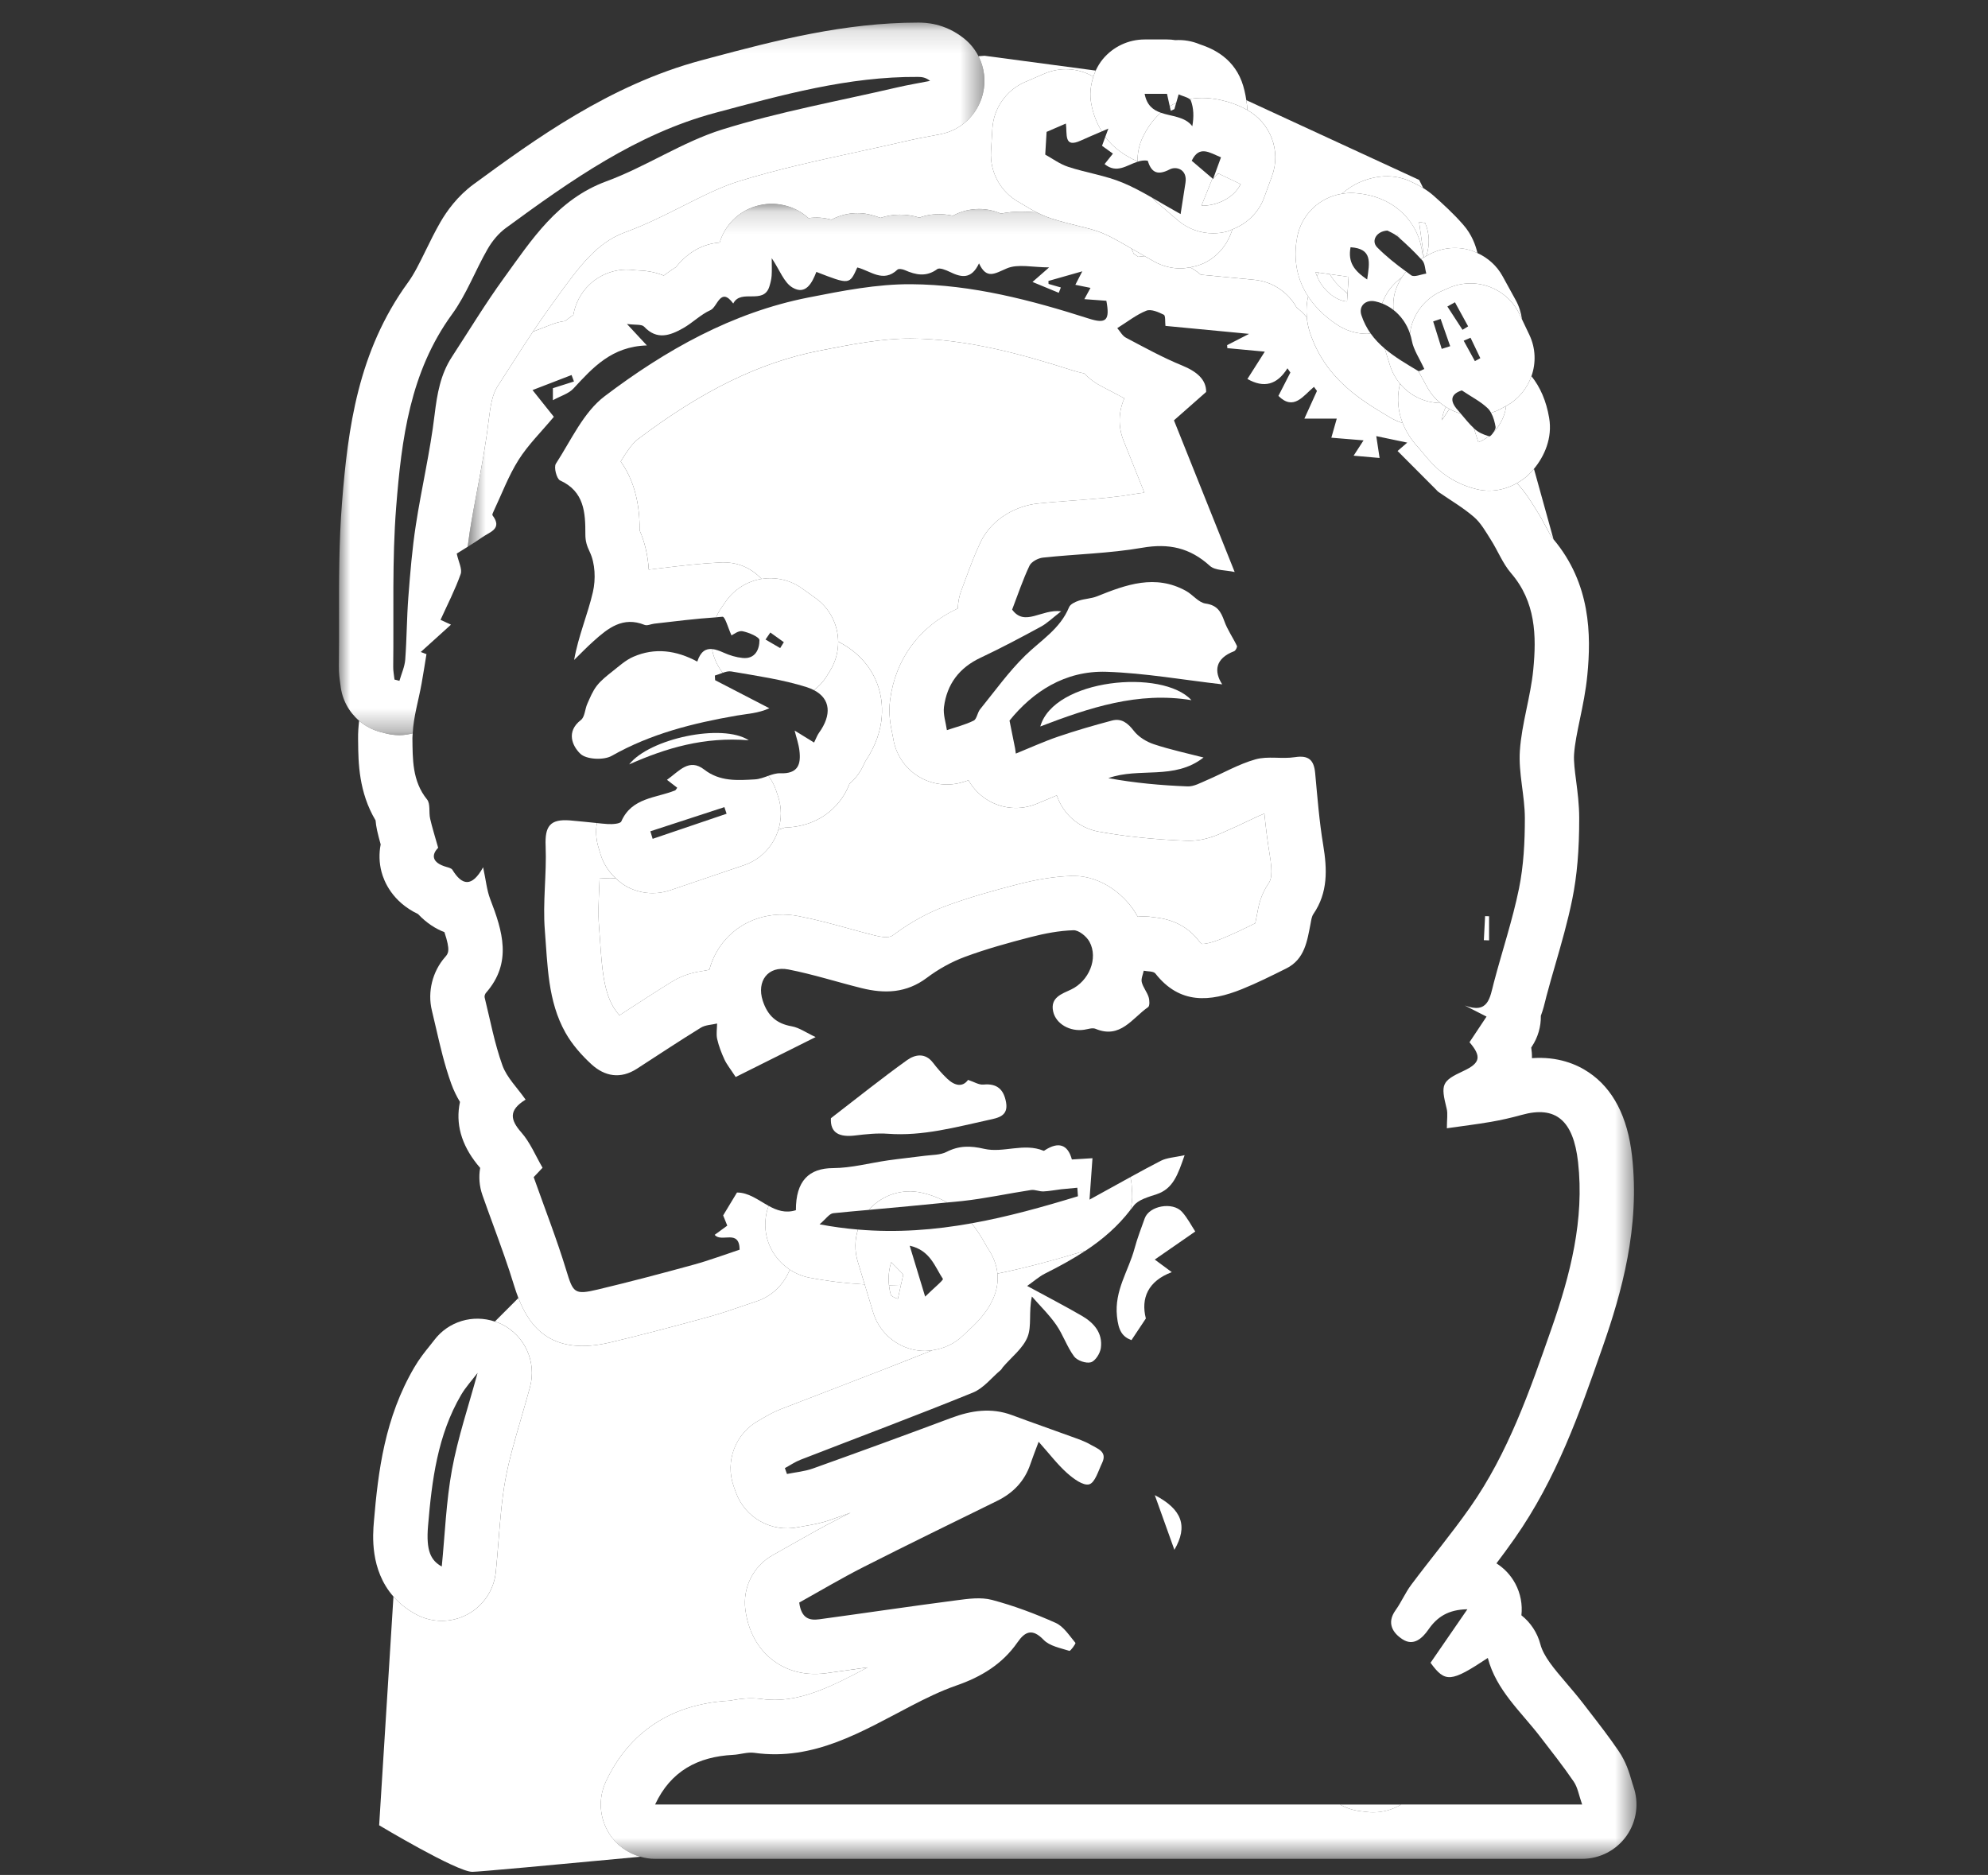<svg height="83" viewBox="0 0 88 83" width="88" xmlns="http://www.w3.org/2000/svg" xmlns:xlink="http://www.w3.org/1999/xlink"><rect x="0" y="0" width="88" height="83" fill="#333333" stroke="none"/><mask id="a" fill="#fff"><path d="m.702.161h51.738v73.263h-51.738z" fill="#fff" fill-rule="evenodd"/></mask><mask id="b" fill="#fff"><path d="m0 .138h28.576v31.544h-28.576z" fill="#fff" fill-rule="evenodd"/></mask><g fill="#fff" fill-rule="evenodd" transform="translate(15)"><path d="m43.233 12.047c.015.057.038.112.06.168.032-.05.068-.097.104-.145z"/><path d="m52.148 21.388c.349.375.593.763.78 1.064l.094.149c.149.235.284.483.417.732.09.17.213.403.271.471.021.023.038.047.057.07l-.866-3.119c-.084.101-.169.195-.256.276-.152.143-.321.256-.497.357"/><path d="m51.114 19.131c.221-.23.41-.535.51-.91.022-.085.033-.167.044-.25l-.23.126c-.14.076-.286.133-.433.18.103.184.163.415.198.621.009.057-.035.149-.089.233"/><path d="m50.242 18.957.196.617c.152-.048.31-.146.465-.266-.227-.058-.463-.168-.637-.325-.008-.007-.015-.017-.024-.026"/><path d="m24.398 56.894c-.016 0-.031-.001-.047-.001.017.15.044.302.094.454.084.063.191.12.301.145l.135-.612c-.161.003-.32.014-.483.014"/><path d="m20.501 26.046.598.429c.644.462.995 1.186 1.004 1.927.864.438 1.486 1.124 1.773 1.993.207.626.398 1.874-.579 3.318-.038.086-.069.151-.104.222-.144.294-.346.551-.59.761-.133.354-.331.673-.59.956-.405.44-1.118.95-2.274.983-.078.028-.176.061-.285.095-.22.711-.761 1.311-1.518 1.569l-3.273 1.111c-.252.085-.513.127-.773.127-.379 0-.757-.09-1.102-.266-.2-.104-.375-.243-.537-.394-.155.008-.315.013-.49.002l-.217-.015c-.005.132-.011.262-.017.392-.028.622-.053 1.209-.012 1.732.018.221.034.443.048.665.081 1.153.15 2.148.563 2.882.057.102.148.241.294.41l.181-.118c.717-.467 1.434-.933 2.163-1.382.547-.337 1.081-.421 1.368-.466l.078-.013c.063-.016.126-.027.189-.038.132-.494.373-.951.717-1.34.787-.89 2.003-1.276 3.245-1.031.787.153 1.531.358 2.249.556.369.101.737.204 1.108.296.604.15.741.047.862-.045.708-.53 1.502-.966 2.297-1.261 1.061-.393 2.142-.689 3.15-.951.909-.234 1.675-.353 2.415-.377h.083c1.273 0 2.346.906 2.814 1.765.007.013.014.027.021.04.225-.025.454-.018.678.021.379.037 1.322.15 1.998 1.009.091.116.153.165.171.174-.001.001.007-.001.025 0 .076 0 .321-.017.842-.227.491-.198.996-.443 1.491-.689.021-.096.042-.207.059-.294l.031-.162c.05-.277.142-.787.498-1.306.107-.158.2-.388.046-1.309-.1-.601-.172-1.194-.23-1.779-.239.091-.509.221-.79.355-.271.13-.543.26-.819.376l-.106.049c-.366.168-.97.456-1.777.418-1.412-.056-2.668-.188-3.847-.402-.877-.161-1.577-.787-1.851-1.605-.098.042-.199.084-.299.127-.204.085-.406.171-.61.253-.688.28-1.469.226-2.112-.149-.376-.218-.679-.531-.887-.899-.062.02-.124.039-.185.06-.678.229-1.422.144-2.032-.231-.609-.375-1.019-1.002-1.12-1.711-.008-.055-.02-.111-.033-.167-.072-.345-.182-.869-.102-1.498.236-1.822 1.296-3.261 2.988-4.055.004-.002.009-.004.012-.006.006-.273.059-.546.16-.808.068-.18.133-.357.198-.533.189-.512.385-1.041.641-1.582.537-1.123 1.685-1.626 2.506-1.716.567-.061 1.13-.102 1.694-.144.899-.068 1.75-.131 2.552-.271.17-.029.339-.053.507-.07l-.924-2.308c-.246-.615-.221-1.289.037-1.87-.231-.118-.457-.239-.682-.358l-.371-.197c-.31-.163-.546-.361-.725-.546-.172-.034-.347-.08-.528-.137-2.253-.721-4.678-1.39-7.144-1.407-1.281-.005-2.62.258-4.052.539-2.64.519-5.191 1.767-8.047 3.929-.232.174-.488.551-.745.974.779 1.086.838 2.354.841 3.059.231.529.366 1.121.4 1.723.006.002.011.002.015.004l.6-.071c.815-.098 1.658-.199 2.533-.243.74-.041 1.358.213 1.848.729.63-.101 1.27.045 1.788.417"/><path d="m39.873 8.234c.016-.027.035-.052.049-.081l-.04-.019c-.002.034-.006.067-.009.1"/><path d="m35.082 11.001c.037.079.077.156.105.238.069.04.135.083.2.13.096-.016.191-.024.285-.03-.15-.086-.304-.173-.448-.258-.05-.029-.093-.052-.142-.08"/><path d="m48.086 9.874c-.093-.021-.184-.037-.27-.047l.218 1.564.1-.056c.166-.485.147-1.006-.048-1.461"/><path d="m41.309 7.785-.35.96c-.24.66-.761 1.161-1.409 1.409-.189.64-.622 1.184-1.229 1.483-.204.099-.42.158-.639.197.156.086.316.188.47.326l2.368.226c.808.077 1.503.551 1.88 1.235.166.121.314.266.446.427-.03-.315-.012-.626.059-.927-.604-.922-.625-1.878-.487-2.618.191-1.015.994-1.765 1.98-1.925.505-.449 1.164-.733 1.883-.773.434-.016.861.07 1.243.268.119.056.29.139.477.254l-.18-.361-7.652-3.532c.023.145.041.291.048.441 1.015.566 1.498 1.79 1.092 2.91"/><path d="m11.971 81.174c-.441-.693-.499-1.563-.151-2.309.718-1.542 2.257-3.416 5.506-3.582l.081-.017c.284-.05.754-.132 1.316-.055 1.558.222 3.018-.516 4.685-1.398-.606.086-1.211.171-1.818.253-1.147.157-1.928-.227-2.381-.574-.466-.355-1.054-1.032-1.215-2.232-.129-.98.353-1.94 1.216-2.42.274-.151.55-.309.83-.468.671-.382 1.366-.776 2.1-1.149.171-.087.343-.174.514-.26-.286.103-.573.205-.863.309-.452.161-.863.23-1.194.285-.093.015-.186.03-.276.05-1.172.239-2.347-.42-2.749-1.549l-.091-.253c-.401-1.118.073-2.361 1.118-2.928l.143-.083c.202-.118.477-.281.824-.416.81-.314 1.623-.627 2.436-.938 1.408-.541 2.852-1.1 4.276-1.668-.109.014-.217.031-.327.031-.198 0-.397-.025-.592-.074-.817-.208-1.465-.827-1.709-1.633l-.375-1.238c-.802-.046-1.618-.14-2.45-.3-.316-.061-.606-.186-.865-.355-.258.648-.777 1.174-1.468 1.402-.192.063-.384.13-.581.196-.493.171-1.003.346-1.556.498-1.695.466-3.07.823-4.328 1.123-2.554.609-3.559-.616-4.08-1.963l-1.042 1.043c.098.033.198.067.295.113 1.034.508 1.562 1.677 1.26 2.788-.127.471-.261.933-.394 1.388-.275.945-.534 1.835-.693 2.695-.159.865-.231 1.78-.308 2.748-.036.451-.073.902-.117 1.35-.081.805-.559 1.516-1.276 1.892-.35.183-.734.275-1.117.275-.401 0-.803-.1-1.165-.301-.405-.223-.723-.488-.974-.774l-.633 10.125s3.436 2.061 4.124 2.061c.261 0 3.513-.298 7.438-.668-.561-.16-1.053-.516-1.374-1.02"/><path d="m28.507 4.152c-.224.91-.953 1.607-1.872 1.788l-.491.094c-.301.056-.602.111-.9.181-.758.175-1.519.341-2.28.507-1.843.401-3.583.78-5.276 1.307-.778.242-1.581.647-2.433 1.076-.813.412-1.656.837-2.585 1.178-1.229.453-1.981 1.437-3.106 3.006l-.313.434c-.225.312-.442.633-.659.958l.842-.324c.188-.073.384-.121.58-.145.117-.092.239-.184.366-.273.041-.242.12-.479.237-.706.468-.902 1.449-1.415 2.461-1.275.057.008.11.008.155.01.239.012.676.034 1.148.231.151-.112.329-.243.537-.372.545-.675 1.191-1.033 1.939-1.089.226-.758.818-1.372 1.602-1.611.827-.25 1.714-.038 2.33.53.338-.05.683-.026 1.014.068.515-.278 1.13-.37 1.728-.219.164.041.312.089.446.138.536-.183 1.137-.192 1.719-.011.399-.147.893-.212 1.486-.084.346-.191.743-.296 1.155-.296h.009c.337.001.662.072.959.203.596-.123 1.145-.088 1.588-.055-.23-.116-.428-.234-.59-.334-.065-.039-.126-.077-.188-.111-.817-.447-1.303-1.325-1.248-2.255l.061-1.008c.055-.906.615-1.704 1.447-2.063l.855-.369c.689-.297 1.477-.255 2.132.113.006.004.013.007.02.011.007-.003.015-.003.022-.005.03-.086.058-.172.098-.255l-4.921-.657-.267.021c.256.504.333 1.093.193 1.663"/><path d="m50.683 41.62c.077.003.154.005.232.008v-1.068c-.058-.002-.118-.003-.176-.005-.019.355-.037.711-.056 1.065"/><path d="m52.303 70.218c-.032-.091-.057-.178-.08-.258-.102-.346-.24-.821-.573-1.309-.423-.621-.869-1.197-1.3-1.753l-.269-.35c-.239-.31-.494-.61-.75-.91-.539-.632-1.006-1.178-1.146-1.715-.135-.513-.433-.96-.839-1.28.053-.475-.036-.965-.271-1.403-.2-.373-.49-.679-.834-.896.27-.357.54-.723.801-1.096 1.861-2.651 2.882-5.571 3.869-8.394l.035-.1c.841-2.405 1.654-5.292 1.296-8.451-.195-1.727-.839-2.97-1.914-3.693-.534-.361-1.369-.713-2.515-.63.003-.163-.009-.321-.032-.47l.025-.039c.271-.407.409-.886.401-1.367.103-.275.163-.524.208-.708l.036-.147c.126-.479.265-.957.403-1.434.264-.917.539-1.865.742-2.862.213-1.045.311-2.189.309-3.602-.001-.599-.073-1.154-.136-1.644-.059-.445-.112-.864-.092-1.171.031-.471.143-1.005.261-1.57.128-.615.26-1.251.327-1.947.173-1.768.152-4.042-1.498-6.007-.02-.023-.036-.047-.057-.07-.058-.069-.181-.301-.271-.471-.133-.249-.268-.497-.417-.732l-.094-.149c-.187-.302-.432-.689-.78-1.064-.377.213-.794.334-1.22.334-.187 0-.374-.022-.559-.066-.627-.147-1.237-.461-1.707-.881-.301-.27-.523-.54-.702-.757-.058-.071-.117-.144-.18-.212-.341-.369-.552-.733-.689-1.079-.225-.069-.411-.159-.548-.241l-.129-.077c-1.17-.699-2.771-1.657-3.438-3.717-.069-.213-.11-.429-.13-.644-.132-.161-.28-.306-.446-.427-.377-.684-1.073-1.158-1.88-1.235l-2.368-.226c-.154-.138-.314-.24-.47-.326-.14.024-.28.048-.421.048-.401 0-.802-.1-1.163-.3-.148-.081-.284-.162-.426-.243-.094.006-.188.013-.285.03-.064-.047-.131-.09-.199-.13-.029-.082-.069-.159-.106-.238-.478-.279-.907-.525-1.309-.694-.28-.118-.66-.211-1.064-.311-.357-.089-.763-.189-1.178-.326-.238-.078-.449-.173-.638-.269-.443-.033-.992-.068-1.588.055-.297-.131-.622-.202-.959-.203h-.009c-.412 0-.808.105-1.155.297-.593-.129-1.087-.064-1.485.084-.582-.182-1.184-.173-1.72.01-.134-.048-.282-.097-.445-.137-.599-.152-1.214-.06-1.729.219-.331-.095-.676-.119-1.014-.069-.616-.568-1.503-.78-2.33-.53-.784.239-1.376.853-1.602 1.611-.748.056-1.394.414-1.939 1.089-.208.129-.386.26-.537.372-.472-.197-.909-.219-1.148-.23-.045-.002-.098-.002-.155-.011-1.012-.14-1.993.373-2.461 1.275-.117.227-.196.464-.237.706-.127.089-.249.181-.366.273-.196.024-.392.072-.58.145l-.842.325c-.299.448-.596.906-.9 1.383-.223.349-.446.698-.672 1.044-.214.328-.306.809-.393 1.528-.124 1.04-.313 2.049-.498 3.026-.122.646-.244 1.293-.345 1.943-.03.198-.056.398-.082.598.216-.133.439-.274.659-.43.318-.226.895-.363.441-.962-.023-.031.022-.126.05-.184.36-.763.658-1.566 1.105-2.274.422-.667 1.001-1.234 1.56-1.903-.208-.261-.523-.655-.944-1.184.626-.242 1.176-.455 1.728-.666.035.095.07.19.106.286-.288.091-.576.183-.933.297v.532c.35-.192.698-.289.908-.515.858-.927 1.692-1.863 3.253-1.91-.321-.346-.524-.565-.883-.95.378.051.655.006.759.118.569.61 1.155.391 1.727.069.422-.238.779-.607 1.216-.802.306-.137.44-1.055 1.004-.291.337-.668 1.344.076 1.6-.756.047-.155.088-.315.099-.474.017-.228.004-.457.004-.778.356.528.54 1.077.918 1.301.589.35.871-.21 1.058-.692 1.468.571 1.468.571 1.812-.197.583.146 1.145.698 1.778.096.055-.051.225-.022.32.02.49.216.953.317 1.444-.044.101-.074.382.042.554.125.501.245.951.347 1.292-.378.336.726.697.45 1.23.223.494-.211 1.149-.045 1.874-.045-.251.221-.404.353-.736.645.447.185.804.332 1.162.48.032-.078.062-.157.093-.236-.181-.052-.363-.105-.545-.157-.001-.044-.003-.088-.005-.132.454-.129.907-.258 1.499-.426-.131.255-.205.395-.308.597.214.043.412.083.671.136-.097.177-.177.324-.272.499.36.027.671.05.974.072.164.866-.005 1.036-.776.788-2.561-.819-5.167-1.502-7.862-1.521-1.516-.011-3.051.293-4.551.588-3.377.665-6.322 2.328-9.015 4.367-.942.711-1.49 1.954-2.163 2.991-.1.153.033.669.185.739 1.074.489 1.123 1.425 1.12 2.386 0 .296.06.499.195.782.241.505.269 1.208.139 1.771-.227.99-.642 1.937-.831 3.008.283-.275.556-.56.849-.822.644-.58 1.304-1.118 2.27-.729.116.047.282-.037.425-.054.912-.104 1.824-.221 2.74-.281.058-.131.124-.26.206-.38l.21-.305c.365-.534.93-.898 1.567-1.011.011-.001.021 0 .031-.002-.49-.516-1.107-.771-1.848-.729-.875.044-1.717.145-2.533.242l-.599.072c-.005-.002-.01-.002-.016-.004-.034-.603-.169-1.194-.399-1.723-.003-.705-.063-1.973-.842-3.059.258-.423.514-.8.745-.974 2.856-2.162 5.407-3.41 8.047-3.93 1.432-.28 2.771-.544 4.053-.538 2.465.017 4.89.686 7.143 1.406.181.058.357.104.528.138.179.185.415.383.725.546l.371.196c.225.12.451.241.682.359-.258.581-.282 1.255-.036 1.87l.923 2.308c-.167.017-.336.041-.506.07-.803.139-1.654.203-2.553.27-.564.042-1.127.084-1.693.145-.822.09-1.97.593-2.506 1.716-.257.541-.452 1.07-.642 1.582-.064.175-.13.353-.198.533-.101.262-.153.535-.159.808-.004.001-.009.003-.013.005-1.691.794-2.752 2.234-2.987 4.056-.08.629.029 1.152.101 1.498.013.056.026.111.033.167.101.709.511 1.336 1.121 1.711.609.375 1.353.46 2.031.231.061-.021.123-.041.185-.06.208.368.511.681.887.898.644.375 1.424.43 2.112.15.204-.082.407-.168.61-.253.1-.043.201-.085.3-.127.273.818.973 1.444 1.85 1.604 1.179.215 2.436.347 3.847.403.807.038 1.411-.25 1.777-.418l.107-.049c.275-.116.547-.246.818-.376.281-.134.551-.264.79-.356.059.585.13 1.179.23 1.78.154.921.061 1.151-.045 1.308-.357.52-.449 1.03-.498 1.307l-.032.162c-.016.087-.038.197-.058.294-.495.246-1 .49-1.492.689-.521.21-.766.227-.841.227-.019-.001-.027.001-.026 0-.017-.01-.08-.058-.171-.174-.675-.859-1.619-.972-1.998-1.009-.224-.04-.453-.046-.677-.021-.008-.014-.015-.027-.022-.04-.468-.859-1.541-1.766-2.813-1.766-.028 0-.056 0-.083.001-.741.024-1.507.143-2.415.377-1.009.262-2.089.558-3.151.95-.795.295-1.589.732-2.297 1.262-.121.092-.257.195-.862.045-.371-.093-.739-.195-1.107-.296-.719-.198-1.462-.403-2.249-.556-1.243-.246-2.458.141-3.246 1.031-.343.388-.584.846-.716 1.34-.064.01-.126.022-.19.038l-.078.012c-.287.045-.821.13-1.368.467-.729.448-1.445.915-2.163 1.382l-.181.118c-.145-.169-.237-.308-.294-.41-.413-.734-.482-1.729-.562-2.882-.015-.222-.031-.444-.049-.665-.041-.523-.016-1.11.013-1.732.005-.13.011-.26.016-.392l.217.015c.175.011.335.006.49-.002-.304-.287-.541-.643-.664-1.051l-.1-.329c-.108-.356-.121-.717-.067-1.063-.396-.038-.792-.083-1.189-.116-.89-.07-1.116.262-1.078 1.137.05 1.24-.134 2.493-.035 3.727.124 1.537.124 3.132.913 4.533.291.518.707.991 1.147 1.396.59.542 1.29.668 2.015.2.942-.609 1.877-1.23 2.832-1.818.201-.124.477-.125.718-.184-.002.228-.045.464.002.681.071.312.188.617.322.908.1.219.259.411.499.779 1.072-.536 2.209-1.104 3.538-1.768-.419-.194-.725-.419-1.059-.477-.686-.119-1.071-.484-1.282-1.135-.278-.861.231-1.558 1.138-1.38 1.089.212 2.154.556 3.233.824 1.023.255 1.988.225 2.892-.454.509-.383 1.09-.708 1.687-.929.951-.353 1.935-.623 2.918-.878.615-.158 1.254-.281 1.886-.3.236-.008.579.27.709.508.404.739-.027 1.747-.818 2.118-.409.191-.925.354-.789.97.124.56.757.902 1.372.808.169-.025.367-.099.505-.04 1.103.461 1.624-.477 2.326-.961.077-.054.066-.31.022-.447-.074-.229-.246-.428-.303-.659-.037-.152.054-.336.087-.506.176.038.431.015.517.125 1.078 1.375 2.42 1.26 3.83.691.67-.27 1.319-.595 1.967-.918.818-.409.922-1.218 1.074-1.994.027-.141.045-.299.122-.412.651-.951.613-1.98.434-3.061-.175-1.051-.256-2.118-.355-3.18-.054-.574-.283-.799-.895-.704-.575.09-1.2-.058-1.747.097-.746.21-1.436.614-2.156.922-.275.117-.57.286-.85.275-1.172-.045-2.341-.151-3.507-.365 1.375-.493 2.917.103 4.214-.914-.735-.19-1.48-.348-2.198-.587-.329-.109-.678-.322-.886-.591-.27-.348-.546-.57-.972-.457-.798.213-1.594.442-2.376.709-.637.217-1.252.499-1.877.753-.011-.075-.021-.151-.032-.227-.07-.349-.14-.698-.248-1.234 1.017-1.26 2.442-2.22 4.294-2.16 1.71.057 3.411.361 5.121.556-.369-.565-.319-1.146.528-1.467.066-.025.148-.186.123-.236-.176-.37-.421-.713-.557-1.096-.152-.424-.314-.705-.831-.778-.31-.043-.565-.395-.87-.562-1.357-.747-2.644-.277-3.931.241-.256.104-.552.105-.815.195-.161.054-.373.155-.427.29-.391.957-1.248 1.463-1.941 2.139-.737.722-1.346 1.576-1.999 2.381-.12.149-.141.43-.283.499-.373.185-.786.286-1.184.421-.048-.342-.172-.692-.13-1.022.131-1.015.677-1.741 1.624-2.185.904-.425 1.787-.895 2.665-1.372.281-.152.517-.388.899-.682-.872-.112-1.608.698-2.17-.075.261-.679.476-1.33.768-1.943.085-.178.38-.335.594-.358 1.466-.158 2.951-.185 4.398-.437 1.177-.204 2.111.001 2.991.8.239.217.704.184 1.1.274-.891-2.224-1.785-4.459-2.688-6.714.518-.456.915-.806 1.425-1.256.007-.551-.415-.907-1.071-1.175-.853-.348-1.665-.798-2.482-1.229-.155-.082-.252-.274-.381-.422.455-.284.844-.595 1.287-.772.207-.082.537.061.773.179.081.041.05.309.072.494 1.157.11 2.373.226 3.703.353-.376.193-.674.346-.972.499.003.045.006.089.009.133.512.049 1.025.096 1.658.155-.295.464-.532.837-.769 1.21.733.414 1.312.261 1.772-.473.042.062.086.125.13.187-.179.351-.359.7-.53 1.035.681.675 1.101-.009 1.574-.4.044.059.089.119.133.18-.171.375-.341.75-.557 1.226h1.433c-.07.244-.147.519-.24.845.449.037.89.073 1.426.117-.175.271-.287.443-.44.679.373.033.709.062 1.15.101-.049-.323-.089-.589-.147-.967.443.092.848.177 1.371.287-.244.212-.383.332-.428.371.57.571 1.136 1.139 1.704 1.709.033.034.063.074.102.101.527.366 1.087.691 1.57 1.107.311.267.526.655.751 1.01.311.487.525 1.05.896 1.481 1.091 1.266 1.131 2.766.983 4.275-.117 1.204-.512 2.385-.593 3.588-.067.984.22 1.987.221 2.981.001 1.041-.053 2.102-.26 3.119-.287 1.406-.749 2.775-1.114 4.167-.172.656-.236 1.4-1.284 1.009.302.154.605.308.962.491-.265.397-.513.77-.754 1.134.544.637.476.925-.267 1.272-.965.45-1.015.585-.744 1.669.057.223.009.472.009.868.692-.099 1.328-.176 1.959-.285.456-.079.909-.183 1.355-.307 1.507-.42 2.284.245 2.492 2.081.289 2.555-.341 4.997-1.177 7.387-.96 2.745-1.913 5.499-3.602 7.906-.824 1.176-1.748 2.281-2.608 3.432-.261.35-.434.763-.688 1.118-.41.569-.128 1.011.311 1.293.479.307.863-.033 1.144-.438.381-.55.871-.881 1.722-.894-.598.869-1.118 1.624-1.631 2.368.649.892.903.869 2.535-.213.375 1.43 1.465 2.374 2.315 3.481.505.658 1.023 1.309 1.489 1.994.177.259.228.605.372 1.013h-8.009c-.366.219-.79.345-1.239.345-.094 0-.191-.005-.288-.017l-.286-.034c-.325-.039-.628-.143-.896-.294h-30.318c.69-1.48 1.89-2.117 3.45-2.198.316-.016.639-.133.943-.09 2.639.369 4.762-.944 6.946-2.08.649-.337 1.313-.663 2.002-.902 1.094-.38 2.028-.942 2.699-1.907.331-.478.655-.636 1.158-.113.265.276.743.362 1.139.488.051.017.293-.325.27-.353-.269-.319-.519-.724-.873-.884-.91-.408-1.856-.762-2.819-1.018-.49-.131-1.055-.052-1.576.017-2.026.263-4.047.565-6.071.84-.413.056-.792-.013-.888-.74.91-.506 1.863-1.074 2.85-1.575 1.958-.994 3.933-1.954 5.905-2.923.714-.35 1.223-.875 1.479-1.636.09-.269.196-.533.364-.984.485.544.833 1.004 1.254 1.381.278.248.718.577.983.503.26-.073.406-.603.572-.945.246-.511-.212-.634-.503-.807-.268-.159-.574-.258-.869-.366-.869-.319-1.744-.619-2.611-.944-.925-.344-1.811-.209-2.708.127-2.031.761-4.07 1.504-6.113 2.235-.365.13-.763.164-1.146.242-.03-.087-.06-.173-.092-.26.23-.124.45-.276.692-.37 2.545-.989 5.103-1.945 7.633-2.974.47-.191.828-.661 1.236-1.004.036-.031.056-.082.087-.119.378-.444.895-.834 1.097-1.347.187-.481.04-1.093.189-1.783.363.416.765.805 1.078 1.256.305.439.475.973.792 1.399.136.182.53.319.742.257.199-.059.409-.396.441-.633.089-.661-.305-1.113-.84-1.423-.756-.438-1.532-.84-2.422-1.323.311-.218.536-.421.798-.552.62-.31 1.223-.638 1.791-1.013-1.234.373-2.535.739-3.905 1.019.066.685-.198 1.514-1.191 2.429-.105.095-.22.2-.323.302-.375.369-.856.59-1.361.66-1.424.569-2.868 1.127-4.276 1.668-.813.312-1.626.624-2.436.939-.347.135-.622.298-.824.416l-.143.083c-1.045.566-1.519 1.809-1.118 2.928l.091.253c.402 1.128 1.577 1.788 2.749 1.548.09-.019.183-.034.276-.049.331-.055.742-.124 1.194-.286.29-.103.577-.206.863-.308-.171.086-.343.173-.514.26-.734.373-1.429.767-2.1 1.149-.28.159-.556.316-.83.468-.863.48-1.345 1.44-1.216 2.42.161 1.2.749 1.877 1.215 2.232.453.347 1.234.731 2.381.573.607-.082 1.212-.167 1.817-.253-1.667.882-3.126 1.621-4.684 1.399-.562-.077-1.032.005-1.316.055l-.081.017c-3.249.166-4.788 2.04-5.506 3.582-.348.745-.29 1.615.151 2.309.321.504.813.86 1.374 1.019.211.06.43.093.654.093h41.036c.782 0 1.513-.379 1.964-1.017.45-.636.564-1.454.304-2.189" mask="url(#a)" transform="translate(5 8.862)"/><path d="m16.526 28.732c-.279-.027-.512.098-.66.555-.936-.503-1.882-.627-2.832-.213-.34.147-.631.416-.928.649-.246.195-.5.393-.689.636-.182.233-.296.521-.419.795-.107.238-.11.584-.284.719-.67.515-.377 1.159-.022 1.497.267.253 1.032.291 1.386.09 1.731-.982 3.608-1.449 5.534-1.783.465-.081.94-.097 1.445-.324-.801-.415-1.601-.829-2.402-1.243l-.012-.205c.114-.031.233-.081.349-.121-.216-.278-.375-.598-.453-.948-.008-.034-.006-.069-.013-.104"/><path d="m12.027 59.422c1.259-.3 2.634-.657 4.328-1.123.554-.152 1.064-.327 1.557-.498.196-.066.388-.133.58-.196.691-.228 1.211-.754 1.469-1.402-.49-.322-.858-.815-1.01-1.403-.124-.48-.09-.973.071-1.42-.456-.25-.883-.593-1.399-.59-.193.319-.383.634-.612 1.013.032.078.102.253.182.452-.187.137-.357.263-.557.408.297.364 1.092-.28 1.104.657-.652.215-1.328.469-2.023.661-1.41.387-2.825.761-4.249 1.101-1.055.252-1.098.145-1.406-.864-.414-1.358-.933-2.683-1.438-4.109.073-.078.237-.251.393-.416-.313-.536-.547-1.116-.935-1.557-.492-.558-.587-.985.184-1.458-.369-.529-.832-.975-1.026-1.516-.349-.971-.539-2-.787-3.007-.015-.06.015-.154.058-.203 1.176-1.338.734-2.736.187-4.156-.15-.393-.188-.829-.312-1.404-.5.902-.936.803-1.359.114-.043-.069-.166-.101-.258-.127-.663-.186-.679-.541-.373-.849-.144-.515-.267-.898-.355-1.288-.065-.284.019-.66-.138-.853-.661-.814-.635-1.794-.647-2.717-.001-.07.01-.14.013-.209-.19.048-.386.081-.586.081-.198 0-.399-.024-.6-.076l-.223-.058c-.363-.094-.69-.269-.963-.504-.029.256-.05.519-.046.797l.002.143c.009.907.025 2.216.772 3.472.011.134.033.289.069.452.046.201.098.4.157.611-.079.4-.068.813.037 1.215.108.409.468 1.32 1.618 1.868.387.411.792.657 1.167.801.274.825.172.94.03 1.102-.562.64-.786 1.544-.585 2.367.064.26.125.524.185.787.183.793.371 1.612.673 2.455.108.299.241.564.385.803-.014.064-.024.125-.033.185-.144.944.169 1.864.927 2.736-.07.398-.038.814.102 1.21.157.447.316.882.474 1.314.341.934.663 1.817.93 2.697.055.179.117.359.186.538.521 1.347 1.526 2.572 4.08 1.963"/><path d="m34.443 58.267c.065.636.232.902.641 1.058.22-.331.401-.603.638-.959-.228-.897.096-1.658 1.148-2.051-.276-.203-.463-.342-.754-.557.697-.483 1.244-.863 1.793-1.243-.171-.259-.341-.595-.583-.865-.415-.466-1.457-.273-1.655.285-.158.443-.329.884-.451 1.337-.266.99-.896 1.849-.777 2.995"/><path d="m35.115 52.799c.017.262-.013.517-.076.76.045-.059.093-.113.136-.172.199-.278.659-.4 1.023-.521.738-.247.941-.872 1.24-1.729-.441.1-.783.109-1.056.25-.449.231-.894.472-1.344.72.02.104.045.208.053.316z"/><path d="m19.445 35.266c.163.494.152 1.002.009 1.464.108-.033.207-.067.285-.095 1.155-.033 1.869-.543 2.273-.982.26-.283.457-.603.59-.956.244-.21.447-.468.591-.762.034-.07.065-.136.104-.222.977-1.444.786-2.692.579-3.318-.287-.868-.91-1.555-1.774-1.992.005.444-.112.894-.364 1.298l-.162.261c-.148.237-.338.425-.544.591.735.381.792 1.096.22 1.888-.079.111-.124.246-.216.43-.304-.187-.565-.347-.861-.53.079.319.177.595.211.879.078.621-.063 1.041-.844 1.011-.175-.006-.35.05-.527.111.136.191.254.396.331.628z"/><path d="m22.849 50.265c.484-.058.978-.111 1.46-.076 1.54.114 3.002-.295 4.477-.617.387-.085.854-.163.749-.768-.099-.567-.388-.853-1.004-.793-.201.02-.416-.122-.68-.207-.239.332-.585.266-.919-.05-.229-.217-.439-.457-.631-.708-.35-.462-.808-.362-1.152-.115-1.112.797-2.179 1.654-3.368 2.569-.038.667.39.846 1.068.765"/><path d="m31.049 32.159c2.169-.829 4.327-1.555 6.691-1.164-1.28-1.403-6.09-.95-6.691 1.164"/><path d="m36.118 66.186c.332.926.6 1.673.867 2.42.612-1.049.338-1.793-.867-2.42"/><path d="m18.147 32.77c-1.178-.766-4.397-.075-5.297 1.068 1.631-.723 3.307-1.228 5.297-1.068"/><path d="m5.01 13.049c.639-.877 1.026-1.934 1.572-2.883.202-.351.482-.695.806-.932 2.872-2.103 5.788-4.17 9.283-5.104 2.936-.784 5.88-1.61 8.965-1.587.169.001.338.018.535.176-.491.097-.985.178-1.473.292-2.581.6-5.201 1.074-7.725 1.859-1.776.554-3.377 1.649-5.133 2.295-2.165.797-3.3 2.579-4.536 4.284-.816 1.125-1.538 2.319-2.298 3.484-.507.776-.656 1.637-.767 2.554-.195 1.64-.58 3.256-.831 4.89-.163 1.057-.25 2.125-.332 3.191-.071.922-.069 1.85-.138 2.772-.025.316-.168.624-.257.937-.072-.02-.145-.039-.218-.057-.02-.188-.06-.375-.057-.563.03-2.362-.054-4.735.132-7.086.237-2.986.609-5.965 2.472-8.522zm-2.928 18.557c.201.051.403.076.601.076.2 0 .395-.033.586-.081.033-.732.262-1.466.392-2.199.078-.435.146-.871.217-1.306-.084-.031-.169-.064-.254-.095.431-.389.862-.779 1.339-1.211-.149-.069-.287-.132-.463-.213.305-.673.646-1.332.891-2.025.079-.224-.094-.536-.173-.909.146-.093.313-.195.484-.301.026-.2.052-.4.082-.598.101-.65.223-1.297.345-1.943.185-.977.374-1.986.498-3.026.087-.719.179-1.2.393-1.528.226-.346.449-.695.672-1.044.304-.477.601-.935.9-1.383.217-.326.434-.647.659-.958l.313-.435c1.125-1.568 1.877-2.553 3.106-3.006.929-.341 1.772-.766 2.585-1.178.852-.428 1.655-.834 2.433-1.076 1.693-.527 3.433-.906 5.276-1.306.761-.166 1.522-.333 2.28-.508.298-.07.599-.124.9-.181l.491-.094c.919-.18 1.648-.878 1.872-1.788.14-.57.064-1.159-.193-1.663-.153-.3-.368-.569-.642-.787-.866-.692-1.732-.7-2.017-.702-3.269.001-6.304.786-9.229 1.568l-.375.101c-4.074 1.088-7.406 3.526-10.08 5.483-.724.529-1.2 1.203-1.474 1.677-.249.434-.456.856-.656 1.265-.26.53-.504 1.03-.774 1.4-2.229 3.059-2.668 6.493-2.927 9.75-.139 1.748-.136 3.487-.133 5.17.001.691.002 1.384-.007 2.071-.004.315.034.579.059.755l.014.099c.066.622.369 1.176.824 1.567.272.234.599.409.963.504z" mask="url(#b)" transform="translate(0 .862)"/><path d="m24.881 56.88.104-.464-.534-.541c-.099.306-.141.655-.1 1.018.015 0 .031.001.047.001.163 0 .322-.011.483-.014"/><path d="m35.039 53.559c.063-.243.093-.498.076-.76l-.024-.376c-.008-.108-.032-.212-.053-.316-.585.32-1.18.652-1.81.998.051-.723.089-1.251.131-1.834-.387.023-.625.038-.912.056-.183-.682-.606-.787-1.186-.415-.021.013-.05.036-.065.03-.873-.364-1.783.109-2.63-.086-.618-.143-1.115-.146-1.672.138-.276.14-.633.127-.956.169-.539.072-1.081.125-1.619.202-.814.116-1.628.34-2.442.344-1.067.004-1.652.565-1.646 1.863-.464.147-.846.007-1.21-.192-.161.448-.195.941-.071 1.42.152.588.521 1.081 1.01 1.404.259.168.549.293.864.354.832.16 1.649.254 2.45.3l-.307-1.017c-.143-.469-.131-.959.009-1.412-.558-.048-1.124-.122-1.697-.232.277-.232.43-.474.607-.492.526-.054 1.052-.099 1.579-.147.014-.016.025-.034.04-.05.582-.626 1.45-.896 2.286-.711.44.098.815.251 1.136.434.217-.022.436-.038.655-.063 1.023-.11 2.035-.335 3.056-.489.174-.026.366.068.547.062.263-.01.523-.065.785-.095.239-.026.48-.046.719-.068.009.126.018.251.027.377-1.556.475-3.115.912-4.709 1.198.287.348.48.687.615.927.039.068.075.137.117.201.203.3.372.672.413 1.099 1.37-.28 2.672-.645 3.906-1.018.742-.491 1.418-1.068 1.981-1.803"/><path d="m34.264 6.801c-.115.146-.227.285-.369.463.538.438.976.049 1.458-.104 0-.005.001-.01 0-.016-.599-.262-1.08-.619-1.427-1.083-.051.138-.096.261-.144.393.139.101.29.208.482.347"/><path d="m39.55 10.154c-.08.03-.154.073-.238.095-.202.053-.408.079-.614.079-.565 0-1.12-.199-1.56-.575l-.946-.808c-.071-.06-.13-.127-.192-.192-.43-.248-.854-.478-1.295-.662-.77-.324-1.624-.443-2.423-.706-.374-.123-.706-.372-1.014-.541.021-.356.039-.651.06-1.006.236-.102.513-.222.854-.369.065.47-.104 1.1.654.756.288-.13.582-.255.936-.408-.22-.358-.382-.763-.467-1.225-.077-.411-.032-.826.099-1.212-.007.003-.015.003-.022.005-.007-.003-.014-.007-.019-.011-.656-.368-1.444-.41-2.133-.113l-.855.369c-.832.359-1.392 1.157-1.447 2.063l-.061 1.008c-.055.93.431 1.808 1.248 2.255.062.034.123.072.188.111.162.1.36.218.59.334.189.096.4.191.637.269.416.136.822.237 1.179.326.404.099.784.193 1.064.31.402.17.831.415 1.309.695.049.028.092.05.142.08.144.085.299.172.448.258.142.081.278.162.426.243.361.2.762.3 1.163.3.141 0 .281-.024.421-.048.219-.039.434-.098.639-.198.607-.298 1.04-.842 1.229-1.482"/><path d="m38.946 7.686c-.025.015-.053.025-.079.039l-.169.198-.033-.012-.482 1.192c.617.02 1.362-.296 1.69-.869.003-.033.007-.067.009-.1z"/><path d="m5.008 65.051c-.26 1.416-.312 2.871-.453 4.295-.488-.27-.699-.696-.608-1.79.169-2.013.417-4.02 1.467-5.812.197-.335.466-.628.726-.969-.402 1.478-.87 2.858-1.132 4.276m-1.618 6.399c.362.201.764.301 1.165.301.383 0 .766-.092 1.117-.275.717-.376 1.195-1.087 1.275-1.892.045-.448.082-.899.118-1.35.077-.968.149-1.883.308-2.747.158-.861.418-1.751.693-2.696.132-.455.267-.917.394-1.387.302-1.112-.226-2.281-1.261-2.789-.096-.046-.196-.08-.295-.113-.969-.327-2.051-.013-2.682.821-.068.09-.138.176-.205.26-.202.251-.455.565-.677.946-1.308 2.231-1.601 4.595-1.789 6.826-.05.586-.178 2.136.865 3.321.251.286.569.551.974.774"/><path d="m44.626 13.346.022-.344c-.129-.119-.272-.236-.392-.357-.155-.155-.283-.328-.395-.508l-.464-.066c-.037.047-.073.094-.105.144.228.573.793 1.095 1.334 1.131"/><path d="m49.157 18.105c-.054-.028-.106-.06-.158-.092-.096.199-.151.404-.176.59z"/><path d="m46.973 16.994c.001-.002.002-.005.002-.007-.201-.24-.356-.519-.45-.825l-.229-.73c-.233-.198-.445-.417-.624-.67-.052.003-.102.016-.154.016-.472 0-.941-.139-1.345-.412-.579-.39-.987-.813-1.268-1.245-.071.301-.089.612-.059.927.021.215.061.431.13.644.667 2.06 2.268 3.018 3.438 3.717l.129.077c.137.082.324.172.548.241-.284-.719-.219-1.353-.118-1.733"/><path d="m46.28 7.805c-.719.04-1.378.324-1.883.773.176-.028.356-.044.54-.033 1.275.083 2.003.668 2.389 1.146.461.568.618 1.18.655 1.73l.053-.03-.218-1.564c.086.01.177.026.27.047.195.455.214.976.048 1.461l.092-.051c.561-.314 1.222-.391 1.838-.213.118.033.228.083.337.132-.08-.338-.245-.82-.638-1.264-.428-.488-.878-.897-1.303-1.276-.157-.138-.313-.246-.459-.336-.188-.115-.359-.198-.478-.253-.382-.199-.808-.285-1.243-.269"/><path d="m46.96 10.55c-.034-.058-.068-.114-.106-.157l-.03.043c.012.01.027.014.037.024.034.029.066.061.099.09"/><path d="m44.648 13.002.049-.746-.836-.119c.111.179.239.352.394.508.121.121.263.238.393.357"/><path d="m51.679 17.966-.011.005c-.01.083-.021.165-.044.25-.099.375-.289.68-.509.91-.068.104-.152.194-.186.186-.009-.002-.017-.007-.025-.009-.156.12-.314.219-.465.266l-.197-.617c-.211-.196-.392-.427-.582-.648-.174-.047-.342-.118-.502-.203l-.334.498c.025-.187.08-.391.175-.59-.082-.053-.161-.109-.237-.171-.361-.009-.72-.093-1.047-.262-.286-.148-.537-.35-.74-.594 0 .002-.001.005-.002.007-.101.38-.166 1.014.118 1.734.137.345.348.71.689 1.078.063.068.122.141.18.213.179.217.401.486.702.757.47.419 1.08.733 1.707.88.185.044.373.066.559.066.426 0 .843-.121 1.22-.334.176-.101.344-.214.497-.358.087-.081.172-.174.256-.275.461-.553.827-1.366.673-2.257-.125-.745-.393-1.359-.784-1.847-.19.542-.569 1.019-1.111 1.315"/><path d="m33.305 4.593c.085.462.247.866.467 1.225.094-.04.187-.08.29-.125-.054.144-.097.26-.136.368.347.464.828.821 1.427 1.083-.004-.361.067-.725.23-1.067.229-.475.503-.826.8-1.087-.337-.119-.619-.325-.715-.837h.99c.042.189.082.369.122.55.093-.055.188-.106.284-.147.037-.126.073-.253.109-.379.153.072.375.118.482.207 1.029-.183 1.994.217 2.168.295l.126.056c.095.038.18.091.268.14-.007-.149-.025-.296-.048-.44-.043-.287-.105-.568-.205-.834-.431-1.144-1.446-1.502-1.852-1.639-.346-.145-.715-.208-1.084-.185-.12-.02-.244-.03-.37-.03h-.99c-.715 0-1.392.319-1.849.868-.13.157-.232.33-.317.51-.04.083-.068.169-.097.255-.132.387-.177.802-.1 1.213"/><path d="m38.914 7.671-.047.055c.026-.014.054-.025.079-.039z"/><path d="m25.791 52.797c-.836-.186-1.704.085-2.286.711-.015.016-.026.034-.04.05 1.154-.105 2.308-.21 3.462-.327-.321-.183-.696-.336-1.136-.434"/><path d="m25.268 55.144c.913.204 1.111.93 1.47 1.469.034.052-.43.434-.786.785-.267-.878-.455-1.498-.684-2.254m-.823 2.203c-.05-.152-.077-.304-.094-.454-.041-.362.001-.712.101-1.018l.533.541-.104.464-.135.612c-.11-.025-.217-.082-.301-.145m4.177-2.267c-.134-.24-.328-.579-.615-.927-1.631.293-3.297.425-5.03.276-.141.453-.152.944-.01 1.412l.308 1.017.375 1.238c.244.806.892 1.425 1.709 1.633.195.05.394.074.593.074.109 0 .217-.016.326-.031.506-.07.986-.291 1.361-.66.104-.103.218-.207.323-.303.994-.914 1.257-1.743 1.191-2.429-.041-.427-.21-.799-.413-1.099-.042-.064-.078-.133-.118-.201"/><path d="m17.066 35.73c.032.098.064.194.097.292-1.091.37-2.182.74-3.273 1.111-.033-.111-.067-.222-.101-.334 1.092-.356 2.184-.713 3.277-1.069m-3.176 3.808c.261 0 .522-.042.774-.127l3.272-1.112c.758-.257 1.299-.858 1.519-1.569.143-.462.154-.97-.009-1.464l-.099-.296c-.077-.232-.195-.437-.331-.628-.197.07-.396.147-.596.159-.774.045-1.554.103-2.243-.431-.673-.524-1.106.062-1.653.451.18.138.315.242.454.35-.041.053-.059.105-.095.119-.853.345-1.918.313-2.38 1.372-.047.108-.395.129-.599.117-.162-.01-.322-.028-.484-.044-.053.346-.041.706.067 1.063l.1.329c.124.408.36.763.665 1.05.162.152.336.291.537.394.344.177.722.267 1.101.267"/><path d="m39.048 6.964c-.112.309-.222.607-.35.959-.365-.312-.643-.549-.946-.807.337-.703.79-.356 1.296-.152m.825 1.271c-.328.573-1.073.889-1.689.869l.481-1.193.033.013.169-.198.047-.055.032.016.936.448.04.018c-.014.03-.033.054-.049.082m-4.069-1.121c.144.454.373.699.971.386.297-.156.793 0 .701.59-.071.451-.14.902-.216 1.387-.442-.244-.855-.492-1.26-.724.062.065.121.133.192.192l.946.808c.44.376.995.575 1.56.575.205 0 .412-.025.614-.079.084-.021.158-.064.238-.095.647-.248 1.169-.749 1.409-1.409l.35-.96c.406-1.12-.077-2.343-1.092-2.91-.088-.049-.173-.102-.269-.14l-.126-.056c-.173-.078-1.138-.478-2.168-.295.025.019.049.039.059.064.127.338.141.72.066 1.14-.33-.435-.919-.429-1.396-.598-.297.261-.571.612-.8 1.087-.163.342-.234.706-.23 1.067.001.006 0 .011 0 .016.145-.046.294-.073.451-.046"/><path d="m36.985 4.83c.026-.092.052-.183.078-.274-.096.041-.19.091-.284.147.016.066.03.136.046.203.053-.025.106-.051.16-.076"/><path d="m43.233 12.047.164.023.465.067.836.119-.049.746-.022.344c-.541-.036-1.107-.558-1.334-1.131-.022-.056-.045-.111-.06-.168m2.285.326c-.573-.387-.86-.761-.735-1.428.973.063.845.662.735 1.428m-1.345 1.993c.404.273.873.412 1.345.412.052 0 .103-.012.154-.016-.168-.237-.309-.504-.409-.811-.132-.407.191-.7.612-.61.106.022.208.054.305.092.164-.462.465-.865.874-1.156.058-.089.118-.176.188-.257-.451-.326-.888-.675-1.278-1.068-.285-.288-.035-.718.45-.746.107.059.275.124.411.23l.029-.043c.038.043.072.099.107.157.326.292.647.593.939.916l.082-.045c-.037-.55-.194-1.162-.655-1.73-.386-.478-1.115-1.063-2.389-1.146-.184-.012-.364.005-.54.033-.986.16-1.789.91-1.979 1.925-.139.74-.118 1.696.486 2.618.281.432.689.856 1.268 1.245"/><path d="m46.296 15.433.229.729c.094.306.249.585.45.826.203.243.454.445.74.593.327.169.685.253 1.047.262-.231-.189-.432-.422-.584-.699l-.396-.72h-.003c-.513-.308-1.037-.611-1.483-.991"/><path d="m46.18 13.433c.184.071.35.17.501.287-.015-.242-.007-.487.054-.728.063-.258.178-.496.319-.714-.409.29-.71.693-.874 1.155"/><path d="m48.227 11.283-.093.052-.099.055-.053.031-.082.045c.019.021.041.04.059.061.122.139.121.387.175.584-.226.031-.528.172-.667.076-.077-.053-.149-.113-.225-.168-.07.081-.13.168-.188.258-.14.219-.256.456-.319.714-.061.241-.069.486-.054.729.337.262.591.626.731 1.042.02-.149.05-.299.099-.445.214-.637.686-1.155 1.299-1.429l.309-.136c1.19-.528 2.584-.014 3.145 1.161l.107.223c-.039-.29-.126-.576-.274-.845l-.586-1.067c-.25-.456-.642-.806-1.109-1.021-.11-.05-.219-.1-.337-.133-.616-.178-1.277-.1-1.838.213"/><path d="m48.44 14.229c.11-.037.22-.074.33-.111.141.402.281.804.423 1.207-.125.039-.249.079-.374.119-.126-.405-.253-.81-.379-1.215m1.548.218c-.083.052-.166.102-.249.153-.224-.344-.446-.688-.67-1.032.112-.063.224-.124.335-.187.194.356.39.71.584 1.066m.299 1.539c-.165-.301-.331-.602-.496-.903.101-.044.202-.089.303-.133.144.3.288.603.433.905-.08.044-.16.087-.24.131m-1.168-3.235-.309.137c-.613.274-1.085.792-1.299 1.429-.049.145-.079.296-.099.445.035.104.063.21.084.32.078.409.339.785.552 1.253-.097.035-.213.116-.265.088l.395.72c.153.277.354.51.584.699.076.063.156.118.238.171.051.032.104.064.158.092.16.085.328.156.503.203-.038-.045-.075-.092-.115-.135-.437-.473-.273-.752.163-.891.438.294.846.497 1.156.801.055.053.1.121.14.193.148-.047.293-.104.434-.18l.23-.126.01-.005c.542-.296.921-.773 1.112-1.315.204-.58.19-1.234-.094-1.83l-.326-.685-.107-.222c-.561-1.175-1.955-1.689-3.145-1.162"/><path d="m19.535 28.689c-.217-.126-.434-.252-.649-.378.071-.104.142-.208.213-.311.2.142.399.286.598.428-.055.087-.108.174-.162.261m-2.155-.562c.084-.037.305-.22.484-.185.28.055.753.255.753.395.002.409-.188.844-.741.79-.286-.028-.577-.115-.839-.234-.182-.082-.354-.145-.511-.161.007.035.005.07.013.104.078.35.237.67.453.948.132-.047.262-.081.382-.06 1.12.195 2.26.354 3.338.695.119.038.223.083.32.133.206-.166.397-.354.544-.591l.162-.261c.252-.404.369-.854.364-1.298-.008-.741-.359-1.466-1.004-1.928l-.597-.429c-.518-.372-1.158-.517-1.788-.417-.01.002-.021.001-.032.002-.636.114-1.202.478-1.567 1.012l-.21.305c-.082.12-.147.249-.206.38.096-.007.191-.021.287-.026.112-.005.247.505.395.826"/><path d="m45.213 80.176.286.034c.097.012.193.018.288.018.448 0 .873-.126 1.238-.346h-2.708c.268.151.571.255.896.294"/></g></svg>